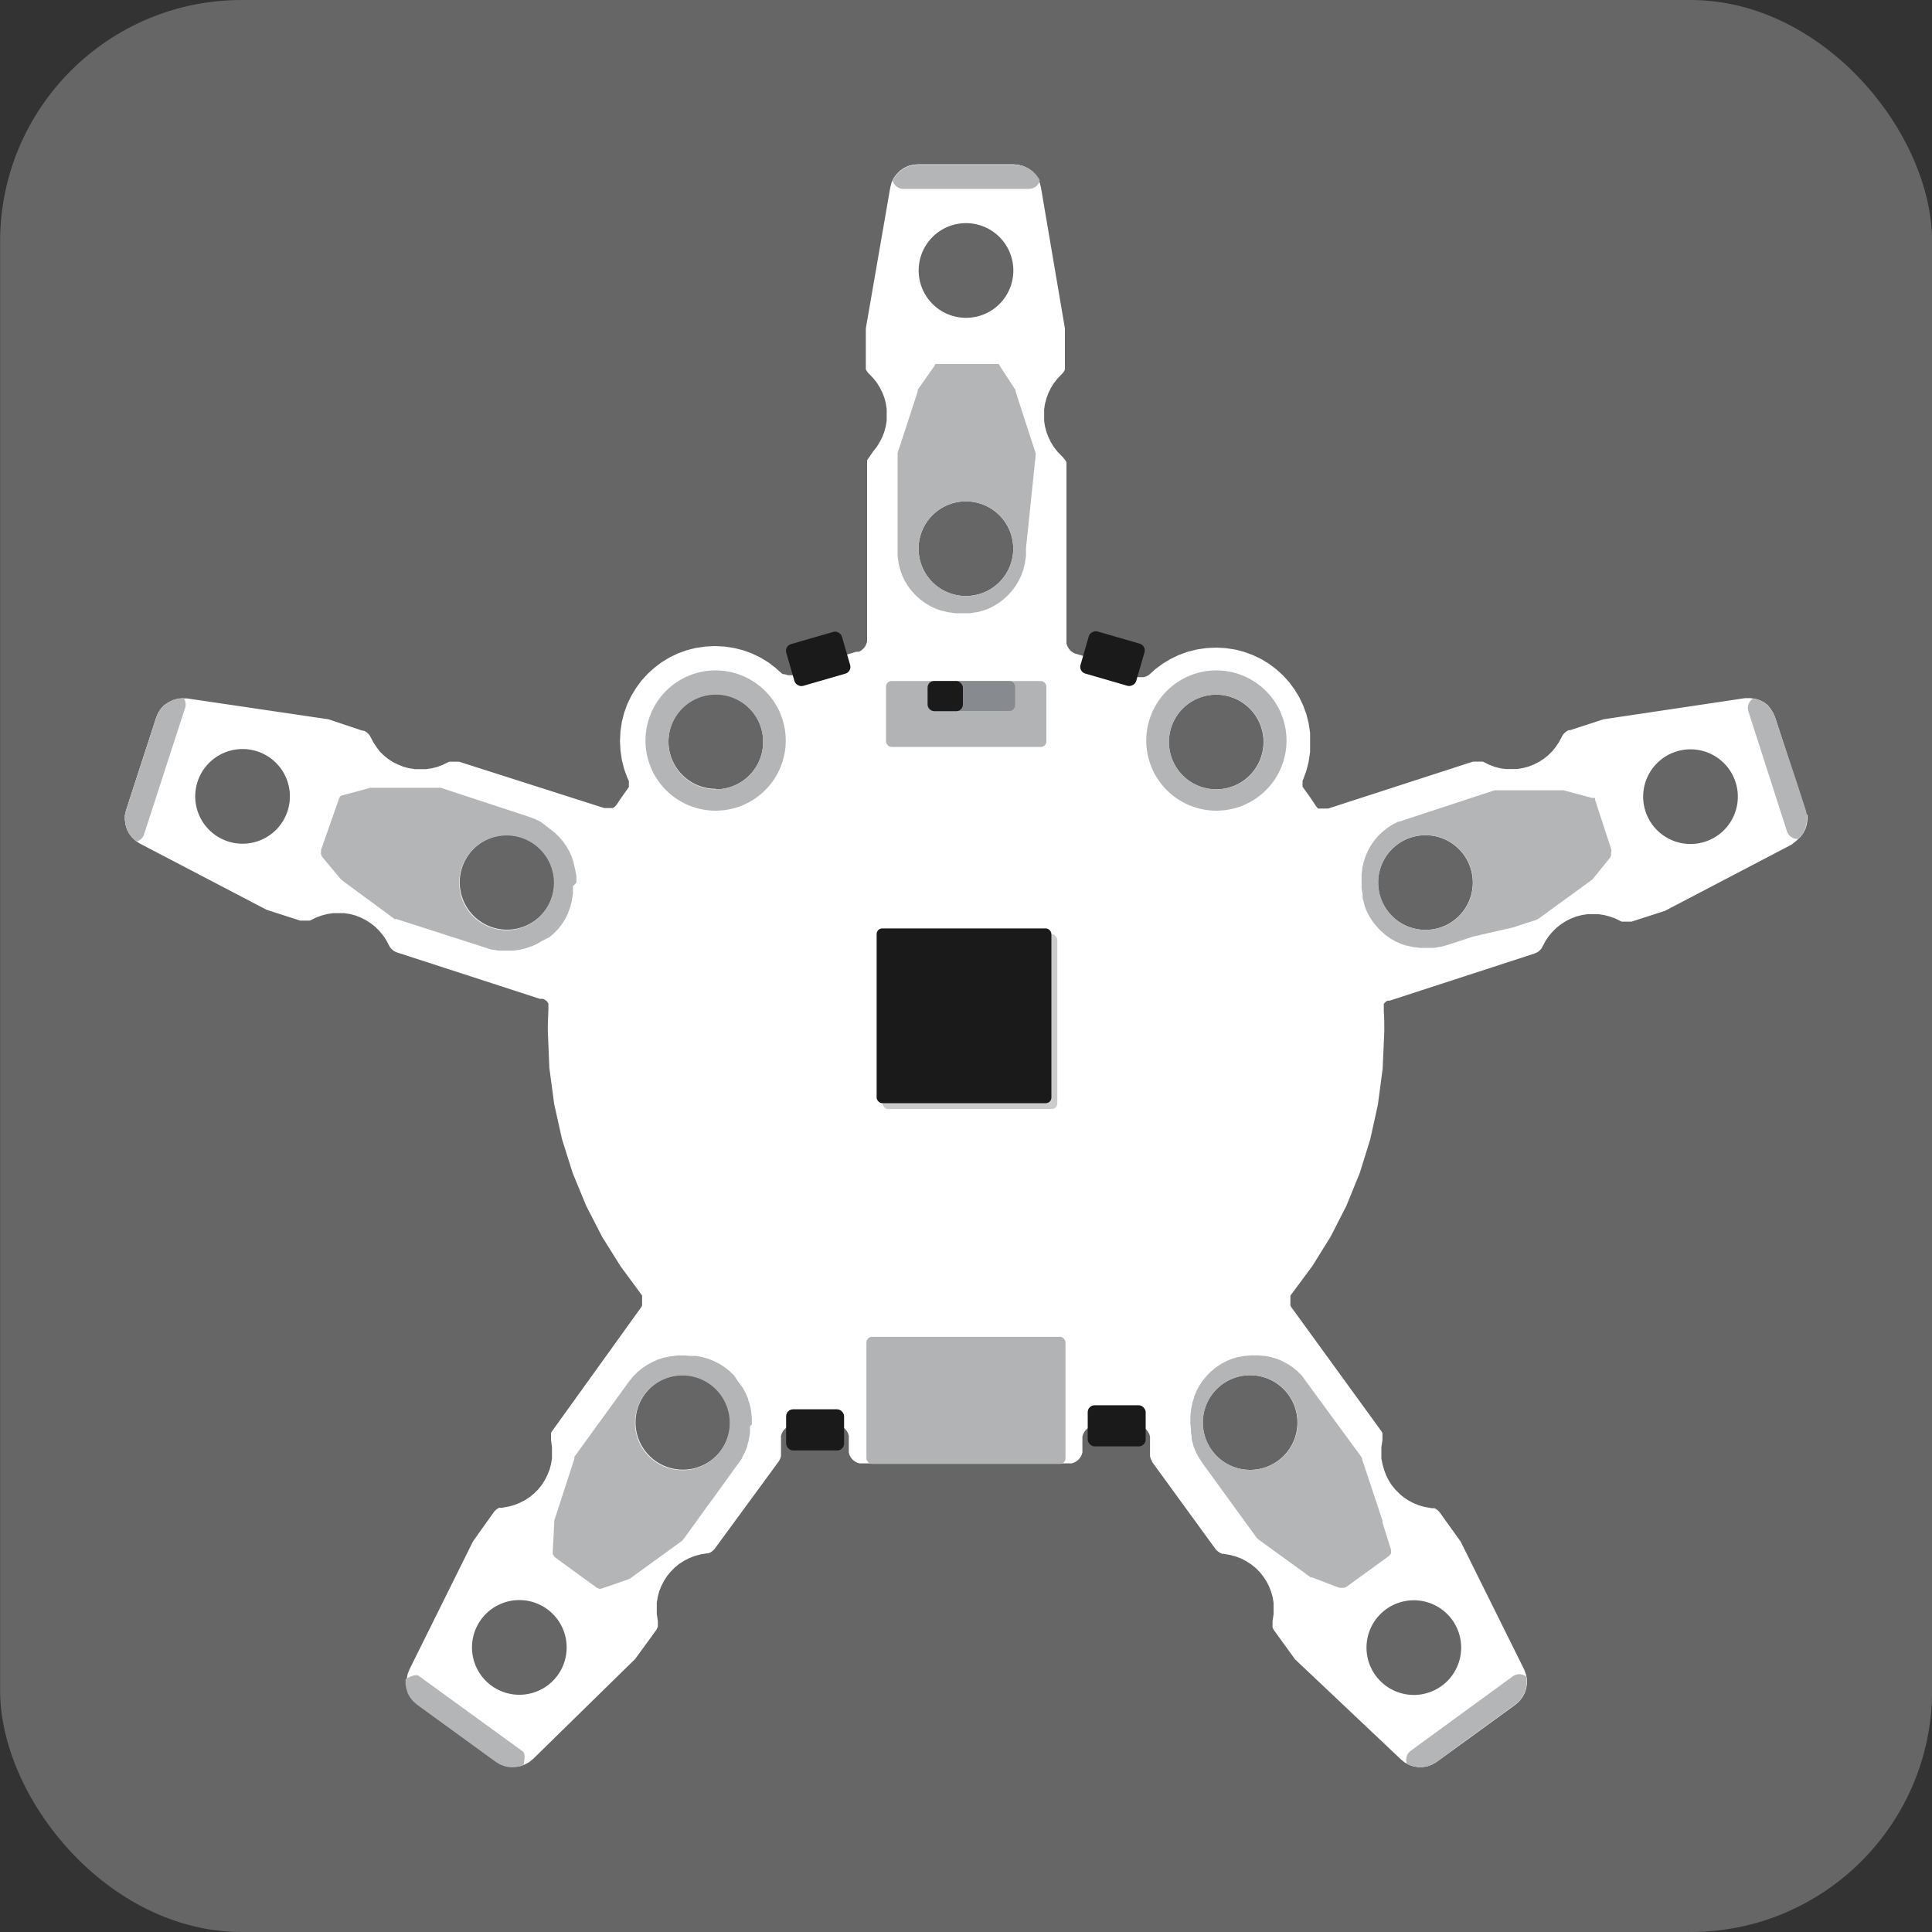 <svg data-name="Layer 1" xmlns="http://www.w3.org/2000/svg" viewBox="0 0 200 200">
    <rect x="0" y="0" width="200" height="200" fill="#333333" stroke="none"/>
    <rect x=".01" width="200" height="200" rx="25" fill="#666"/>
    <path d="M15 85.65l3.81-11.73a1.23 1.23 0 00-.91-1.44l-.44.21L17 73l-.34.36-.28.43-.21.47-2.81 8.64-.26.83-.05.15-.12.5v.51l.07.49.14.47.22.43a1.23 1.23 0 001.64-.63z" fill="#a19fa0"/>
    <path d="M65.59 165.3l-7.49-5.44a.92.92 0 00-1.24.32l.06.36.12.35.18.33.23.3.3.25 5.51 4 .52.38.1.07.33.2.36.13.37.07h.37l.36-.06a.93.93 0 00-.08-1.28m77.08-5.42l-7.49 5.44a.93.93 0 00-.08 1.28l.36.06h.37l.37-.07.36-.13.33-.2 5.51-4 .53-.38.09-.07.3-.25.23-.3.18-.33.12-.35.05-.36a.91.91 0 00-1.23-.32" fill="#9f9e9e"/>
    <path d="M187 84.38l-.12-.5-3.12-9.62-.21-.48-.27-.42L183 73l-.4-.3-.44-.22-.48-.15-.5-.06h-.52L166 74.46l-3.47 1.13h-.14l-.14.07-.12.07-.12.1-.1.1-.1.11-.08.13-.35.66-.33.49-.37.46-.42.41-.46.37-.5.32-.53.27-.55.21-.58.15-.59.1h-1.17l-.59-.08-.57-.15-.55-.21-.67-.33h-1.01l-15 4.86h-1.03l-.07-.06-.06-.07-.06-.07-.06-.08-.52-.79-.85-1.19v-.61l.06-.13.33-.9.24-.94.15-1v-2l-.15-1-.24-.94-.33-.9-.41-.86-.49-.8-.56-.76-.63-.69-.7-.63-.75-.57-.81-.49-.86-.41-.9-.33-.93-.24-1-.15-1-.05-1 .05-1 .15-.94.24-.9.33-.85.41-.81.49-.76.56-.45.41-.23.2-.24.13-.27.09h-.58l-.27-.09-.19-.1-.49-.23-.91-.4-.92-.37-.94-.36-.94-.33-1-.31-.58-.17-.34-.1-.24-.13-.21-.17-.18-.22-.13-.24-.09-.27V47.85l-.07-.13-.08-.12-.25-.3-.52-.53-.37-.47-.31-.5-.26-.53-.21-.55-.15-.57-.09-.58v-1.2l.09-.58.15-.57.21-.55.26-.53.31-.5.37-.46.52-.54.09-.11.08-.13.07-.13V34l-2.48-14.59-.13-.5-.21-.46-.29-.4-.35-.36-.4-.28-.45-.22-.49-.13-.52-.05H95l-.52.05-.49.13-.45.22-.4.28-.35.36-.29.4-.21.46-.13.5L89.63 34v4.23l.07.13.08.13.09.11.52.54.37.46.31.5.27.53.21.55.15.57.09.59v1.19l-.09.58-.15.57-.21.55-.27.53-.31.5-.37.47-.39.57-.09.12-.08.12-.07.13v18.76l-.09.27-.13.25-.18.21-.21.18-.24.13h-.28l-.66.2-1 .31-.94.33-.93.36-.93.37-.91.4-.79.37-.29.09h-.58l-.27-.08-.33-.05-.18-.15-.56-.5-.75-.57-.81-.49-.85-.41-.9-.33-.95-.24-1-.15-1-.05-1 .05-1 .15-.94.24-.9.33-.85.41-.81.49-.75.57-.7.63-.63.69-.56.76-.49.8-.42.86-.33.9-.24.94-.15 1-.05 1 .05 1 .15 1 .24.94.33.9.15.3v.63l-.86 1.22-.33.5-.07.1-.07.09-.07.08-.08.07-.08.06-.1.06h-.89l-15.03-4.8H46.5l-.67.33-.55.21-.57.14-.59.09h-1.17l-.59-.09-.58-.15-.55-.22-.53-.26-.5-.32-.46-.37-.42-.41-.32-.43-.33-.49-.35-.66-.08-.13-.1-.11-.1-.1-.12-.1-.12-.07-.14-.07h-.13L34 74.46 19.36 72.3h-.51l-.5.06-.48.15-.44.22L17 73l-.34.36-.28.42-.2.48-3.13 9.62-.12.5v.51l.07.49.14.47.23.45.3.39.37.35.43.28 13.13 6.86 3.47 1.12h1.01l.67-.33.56-.2.57-.15.58-.09h1.18l.58.09.58.15.56.22.53.27.49.32.46.36.42.42.38.45.33.49.35.66.08.13.09.11.11.1.11.1.13.08.13.06.14.06 14.78 4.8h.31l.14.06.12.08.12.08.07.08.07.1.05.11v.56l-.06 1.71v.53l.16 3.84.5 3.75.81 3.63 1.11 3.52 1.39 3.37 1.66 3.23 1.92 3.06 2.21 3v1.03l-.07.15-9.21 12.81-.08.12-.07.13v.72l.1.74v1.18l-.1.58-.15.57-.22.55-.27.53-.32.5-.38.47-.42.42-.45.37-.49.32-.53.27-.54.22-.57.16-.74.13h-.28l-.13.07-.13.08-.11.1-.11.1-.09.12-2.14 3-6.58 13.26-.19.48-.09.5v.5l.08.49.15.47.24.43.32.4.39.34 8.18 5.94.44.27.48.18.49.09h.49l.49-.07.47-.17.44-.24.41-.33 10.57-10.35 2.15-2.95.08-.13.06-.13.06-.14v-.58l-.11-.74v-1.18l.1-.58.15-.57.22-.55.27-.53.32-.5.38-.46.42-.43.45-.37.5-.32.52-.27.55-.22.57-.16.73-.13h.15l.13-.05.13-.07.13-.08.11-.1.11-.1.09-.12 6.6-9 .14-.26.09-.27v-2.11l.09-.27.13-.24.18-.21.21-.18.24-.13.27-.09h4.78l.27.09.25.13.21.18.18.21.13.24.08.27v1.73l.08.27.14.25.17.21.21.17.25.14.27.08h21.94l.27-.09.24-.13.21-.18.18-.21.13-.24.09-.27v-1.66l.09-.27.13-.24.18-.22.21-.17.24-.14.27-.08h4.76l.27.08.24.14.22.17.17.22.14.24.08.27v2.05l.08.27.13.24v.06l6.55 9 .1.12.1.1.12.09.12.08.13.07.14.06h.14l.73.13.57.16.55.21.53.28.49.32.46.37.42.42.37.47.33.5.27.53.21.55.16.56.09.58v1.18l-.11.74v.59l.05.14.07.13.08.12 2.14 2.95L145 182.11l.4.33.44.25.48.16.48.08h.5l.49-.09.47-.18.45-.26 8.18-5.94.39-.35.31-.39.24-.44.16-.47.08-.49v-.5l-.1-.49-.18-.49-6.58-13.25-2.15-3-.09-.11-.1-.11-.12-.09-.12-.08-.13-.07h-.28l-.74-.13-.57-.16-.55-.22-.52-.27-.49-.32-.46-.38-.42-.42-.38-.46-.32-.5-.27-.53-.21-.55-.16-.57-.13-.62v-1.18l.11-.74v-.72l-.07-.13-.08-.13-9.32-12.83-.06-.14v-1.01l.06-.08.07-.09 2.13-2.87 1.9-3.05 1.64-3.21 1.37-3.36 1.09-3.49.8-3.62.49-3.71.17-3.82v-1.06l-.05-1.18v-.64l.06-.1.06-.06.08-.07.08-.06.1-.06h.22l15-4.88.14-.06.13-.06.13-.08.11-.1.11-.1.09-.11.08-.13.35-.66.33-.49.38-.45.42-.42.46-.36.49-.32.53-.27.56-.22.58-.15.58-.09h1.18l.58.09.57.15.56.2.67.33h1.01l3.47-1.12 13.11-6.86.53-.43.37-.35.3-.4.23-.44.14-.47.07-.49v-.51m-162 3a4.9 4.9 0 114.9-4.9 4.9 4.9 0 01-4.9 4.9m27.39 8.9a4.9 4.9 0 114.89-4.9 4.9 4.9 0 01-4.89 4.9m1.27 79.2a4.9 4.9 0 114.89-4.89 4.89 4.89 0 01-4.89 4.89m16.92-23.3a4.9 4.9 0 114.9-4.89 4.89 4.89 0 01-4.9 4.89m3.44-70.48A4.9 4.9 0 1179 76.81a4.9 4.9 0 01-4.89 4.9M100 61.7a4.9 4.9 0 114.89-4.9 4.9 4.9 0 01-4.89 4.9m0-28.8a4.9 4.9 0 114.9-4.9 4.89 4.89 0 01-4.9 4.9m46.35 132.76a4.9 4.9 0 11-4.89 4.9 4.9 4.9 0 014.89-4.9M121 76.81a4.9 4.9 0 114.89 4.9 4.89 4.89 0 01-4.89-4.9m13.31 70.45a4.9 4.9 0 11-4.89-4.9 4.9 4.9 0 014.89 4.9m13.26-51a4.9 4.9 0 114.89-4.89 4.89 4.89 0 01-4.89 4.89M175 87.37a4.9 4.9 0 114.9-4.9 4.9 4.9 0 01-4.9 4.9" fill="#fff"/>
    <rect x="89.69" y="138.39" width="20.61" height="13.16" rx=".58" fill="#b1b3b5"/>
    <rect x="91.36" y="96.72" width="18.09" height="18.09" rx=".58" fill="#ccc"/>
    <path d="M107.21 47.13v-.22l-2.08-6.39v-.14l-1.66-2.54v-.06l-.1-.1h-6.51l-.1.1v.06L95 40.35v.17l-2.08 6.38v10.72l.1.64v.07l.17.62V59l.22.59.27.56.32.53.38.5.42.46.46.41.5.37.53.32.57.27.59.21h.07l.62.16h.08l.64.1h1.55l.63-.1h.08l.62-.16.58-.21.56-.28.53-.33.49-.37.45-.42.42-.46.37-.5.32-.54.1-.21.17-.36.22-.6v-.06l.16-.62v-.07l.1-.64v-.79zM100 61.7a4.9 4.9 0 114.89-4.9 4.9 4.9 0 01-4.89 4.9zm66.82 26.38V88l-1.7-5.21v-.19h-.32l-2.94-.79h-7.12l-1 .32-1.37.45-1.36.45-4.11 1.35-1.37.45-.66.22h-.11l-.58.29-.54.35-.49.39-.46.43-.41.48-.36.51-.3.54-.25.57-.2.59-.14.61v.07l-.08.62v1.48l.11.64V93l.17.6v.07l.25.66.3.57.35.54.4.49.44.46.47.41.51.36.54.31.57.25.59.19h.06l.61.14h.08l.61.08H147h1.42l.64-.11h.07l.69-.19 1.29-.42 1.36-.45 4.19-.96 1.37-.45 1-.32.2-.1 5.43-3.95.08-.08h.06l1.91-2.36v-.07l.07-.13v-.26zm-19.23 8.18a4.9 4.9 0 114.89-4.89 4.89 4.89 0 01-4.89 4.89zm-4.47 61.36v-.19l-2.12-6.38v-.12l-.6-.83-.85-1.16-.85-1.16-.85-1.16-.85-1.16-1.8-2.46-.41-.57-.46-.46-.49-.41-.53-.35-.55-.3-.57-.24-.6-.18-.61-.12h-.07l-.62-.06h-.76l-.63.05h-.06l-.62.12h-.07l-.61.18-.59.24-.57.31-.52.35-.52.43-.45.46-.4.5-.35.52-.29.55-.24.58v.07l-.19.59v.06l-.13.61v.07l-.06.62v.75l.06.62v.29l.07.39v.33l.17.6v.06l.24.6.3.58.39.6 5.63 7.75.09.08.07.08 5.44 3.94h.13l2.84 1.08h.48l.14-.07h.06l4.44-3.22.05-.05.1-.12.07-.11v-.35zm-13.68-5.46a4.9 4.9 0 114.89-4.9 4.9 4.9 0 01-4.89 4.9zM59.67 91.37v-.69l-.13-.68-.15-.61v-.09l-.2-.59-.25-.57-.31-.54-.36-.51-.41-.47-.16-.16-.29-.27-.5-.39-.91-.71-.59-.29-.66-.25-9.12-3h-7.27l-2.93.79h-.06l-.14.06v.06l-.09.1-.07.13v.06L33.23 88v.43l.06.13v.07L35.27 91l.08.06.06.07 5.43 4h.17l1 .32 1.37.44 1.37.44 1.36.44 1.37.44 2.74.88.67.22H51l.65.1h1.48l.62-.08.61-.14.59-.21h.06l.56-.26.53-.31.8-.41.47-.41.44-.45.38-.5.34-.54.29-.59v-.05l.22-.59.17-.65v-.07l.1-.63v-.78zm-7.22 4.92a4.9 4.9 0 114.89-4.9 4.9 4.9 0 01-4.89 4.9zm25.38 51.15v-.7l-.07-.61v-.07l-.13-.61-.19-.59v-.07l-.25-.57-.3-.56-.49-.66-.4-.6-.47-.46-.49-.39-.57-.37-.58-.29-.6-.24-.6-.17-.62-.11h-.57l-.62-.05h-.76l-.62.08h-.07l-.61.13h-.06l-.6.19-.58.25-.2.11-.35.19-.53.35-.5.41-.46.46-.45.56-5.63 7.76v.2l-2.08 6.39v.15l-.16 3v.34l.07.11.1.11v.06l4.44 3.23h.06l.14.07h.12H62h.21l2.79-.96.08-.06h.08l5.44-3.94.07-.08.06-.06.6-.83.84-1.16.84-1.17.89-1.21.84-1.16 1.68-2.33.41-.57v-.07l.3-.57.23-.6v-.07l.17-.61v-.07l.11-.61v-.68zm-7.19 4.75a4.9 4.9 0 114.9-4.89 4.89 4.89 0 01-4.9 4.89zm3.44-82.79a7.26 7.26 0 107.26 7.26 7.27 7.27 0 00-7.26-7.26m0 12.31a4.9 4.9 0 114.92-4.9 4.9 4.9 0 01-4.89 4.9" fill="#b3b5b7"/>
    <rect x="91.72" y="70.5" width="16.6" height="6.82" rx=".57" fill="#b1b3b5"/>
    <path d="M104.49 70.5h-7.88a.59.59 0 00-.59.59V73a.59.59 0 00.59.6h7.88a.6.6 0 00.59-.6v-1.91a.6.6 0 00-.59-.59z" fill="#878a8e"/>
    <rect x="96.03" y="70.5" width="3.65" height="3.12" rx=".69" fill="#1a1a1a"/>
    <path d="M125.92 69.4a7.26 7.26 0 107.26 7.26 7.27 7.27 0 00-7.26-7.26m0 12.31a4.9 4.9 0 114.9-4.9 4.89 4.89 0 01-4.9 4.9" fill="#b3b5b7"/>
    <rect x="90.75" y="96.11" width="18.09" height="18.09" rx=".58" fill="#1a1a1a"/>
    <rect x="112.6" y="145.47" width="6" height="4.26" rx=".72" fill="#1a1a1a"/>
    <rect x="81.38" y="145.89" width="6" height="4.26" rx=".72" fill="#1a1a1a"/>
    <rect x="112.89" y="65.18" width="4.54" height="6" rx=".72" transform="rotate(-73.86 115.164 68.177)" fill="#1a1a1a"/>
    <rect x="81.7" y="65.95" width="6" height="4.5" rx=".72" transform="rotate(-16.14 84.723 68.203)" fill="#1a1a1a"/>
    <path d="M118 69.94h-.19l.7-2.42a.72.72 0 00-.49-.89l-4.38-1.27a.72.72 0 00-.89.49l-.55 1.9-.2-.06m-23.36-.18l-.94.28-.55-1.89a.7.7 0 00-.89-.49l-4.38 1.26a.72.72 0 00-.49.89l.69 2.38-.28.06m37.13 78.15l-.33-.32V149a.72.72 0 01-.72.72h-4.56a.72.72 0 01-.72-.72v-1.12l-.23.26m-24.9-.14l-.09-.08v1.56a.72.72 0 01-.72.72H82.1a.72.72 0 01-.72-.72v-1.6l-.27.26m44.8-66.43a4.9 4.9 0 114.9-4.9 4.89 4.89 0 01-4.9 4.9m-51.83 0a4.9 4.9 0 114.92-4.9 4.9 4.9 0 01-4.89 4.9M52.45 96.29a4.9 4.9 0 114.89-4.9 4.9 4.9 0 01-4.89 4.9m18.19 55.9a4.9 4.9 0 114.9-4.89 4.89 4.89 0 01-4.9 4.89m58.8-.03a4.9 4.9 0 114.89-4.9 4.9 4.9 0 01-4.89 4.9m18.15-55.9a4.9 4.9 0 114.89-4.89 4.89 4.89 0 01-4.89 4.89" fill="none"/>
    <path d="M52.45 86.5a4.9 4.9 0 104.89 4.89 4.89 4.89 0 00-4.89-4.89zm18.19 55.9a4.9 4.9 0 104.9 4.9 4.89 4.89 0 00-4.9-4.9zm-16.92 23.3a4.9 4.9 0 104.89 4.9 4.9 4.9 0 00-4.89-4.9zM25.06 77.6A4.9 4.9 0 1030 82.49a4.9 4.9 0 00-4.94-4.89zm80-60.55H95.03h10.03zM100 51.91a4.9 4.9 0 104.89 4.89 4.89 4.89 0 00-4.89-4.89zm85.85 28.68l-2.05-6.33-.01-.01.24.72 1.82 5.62zm-34.15 99.59l5.15-3.73.01-.01-.62.44-4.54 3.3zM51.33 182.4l.01.01-4.6-3.34 4.59 3.33zM74.08 71.92A4.9 4.9 0 1079 76.81a4.89 4.89 0 00-4.92-4.89zM175 77.57a4.9 4.9 0 104.9 4.9 4.9 4.9 0 00-4.9-4.9zm-27.41 8.9a4.9 4.9 0 104.89 4.9 4.9 4.9 0 00-4.89-4.9zm-18.15 55.89a4.9 4.9 0 104.89 4.9 4.9 4.9 0 00-4.89-4.9zM100 23.11a4.9 4.9 0 104.9 4.89 4.9 4.9 0 00-4.9-4.89zm46.36 152.34a4.9 4.9 0 10-4.89-4.89 4.89 4.89 0 004.89 4.89z" fill="none"/>
    <path d="M93.42 19.55h13.16a1.16 1.16 0 001.06-.85l-.09-.21-.29-.4-.35-.36-.4-.28-.45-.22-.49-.13-.51-.05H95l-.52.05-.49.13-.45.22-.4.28-.35.36-.29.4-.09.21a1.16 1.16 0 001.01.85zm93.2 66.74l.23-.44.14-.47.07-.49v-.51l-.12-.5-1.07-3.29L184 75l-.24-.72-.2-.47-.27-.42L183 73l-.4-.3-.44-.22-.48-.15h-.23a1.17 1.17 0 00-.47 1.27L185 86.11a1.18 1.18 0 001.13.74l.17-.16zm-30 87.23L146 181.27a1.17 1.17 0 00-.36 1.3l.2.12.48.16.48.08h.5l.49-.09.47-.18.45-.26 3-2.21 4.54-3.3.62-.44.38-.34.31-.39.24-.44.16-.47.08-.49v-.73a1.19 1.19 0 00-1.42-.07zM14.9 86.41l4.27-13.15a1.12 1.12 0 00-.17-1h-.15l-.5.06-.48.15-.44.22L17 73l-.34.36-.28.42-.2.48-3.13 9.62-.12.5v.51l.07.49.14.47.23.45.3.39.37.35.11.07a1.13 1.13 0 00.75-.7zm39.22 94.9l-10.78-7.83c-.37-.27-1.36.35-1.36.35v.5l.08.49.15.47.24.43.32.4.39.34 3.59 2.61 4.6 3.34.43.26.48.18.49.09h.49l.49-.07.47-.17s.28-1.13-.08-1.39z" fill="#b3b5b7"/>
    <path fill="none" d="M42.12 173.22l-.14.61-.01.5.08.48.15.47.24.44.32.4.39.34 3.59 2.61 4.6 3.34.43.26.47.17.49.1h.5l.49-.07.47-.17.41-.23"/>
    <circle cx="125.91" cy="76.81" r="4.78" fill="none"/>
    <path d="M70.64 142.4a4.9 4.9 0 104.9 4.9 4.89 4.89 0 00-4.9-4.9zm58.8 0a4.9 4.9 0 104.89 4.9 4.9 4.9 0 00-4.89-4.9zm18.15-55.93a4.9 4.9 0 104.89 4.9 4.9 4.9 0 00-4.89-4.9zM74.08 71.92A4.9 4.9 0 1079 76.81a4.89 4.89 0 00-4.92-4.89zM52.45 86.47a4.9 4.9 0 104.89 4.9 4.9 4.9 0 00-4.89-4.9zM100 51.91a4.9 4.9 0 104.9 4.89 4.9 4.9 0 00-4.9-4.89zm57.88 121.31l.14.61.01.5-.08.49-.16.47-.24.44-.31.39-.39.34-3.59 2.61-4.61 3.34-.43.26-.47.18-.49.09-.5.01-.48-.08-.48-.16-.41-.23" fill="none"/>
</svg>

